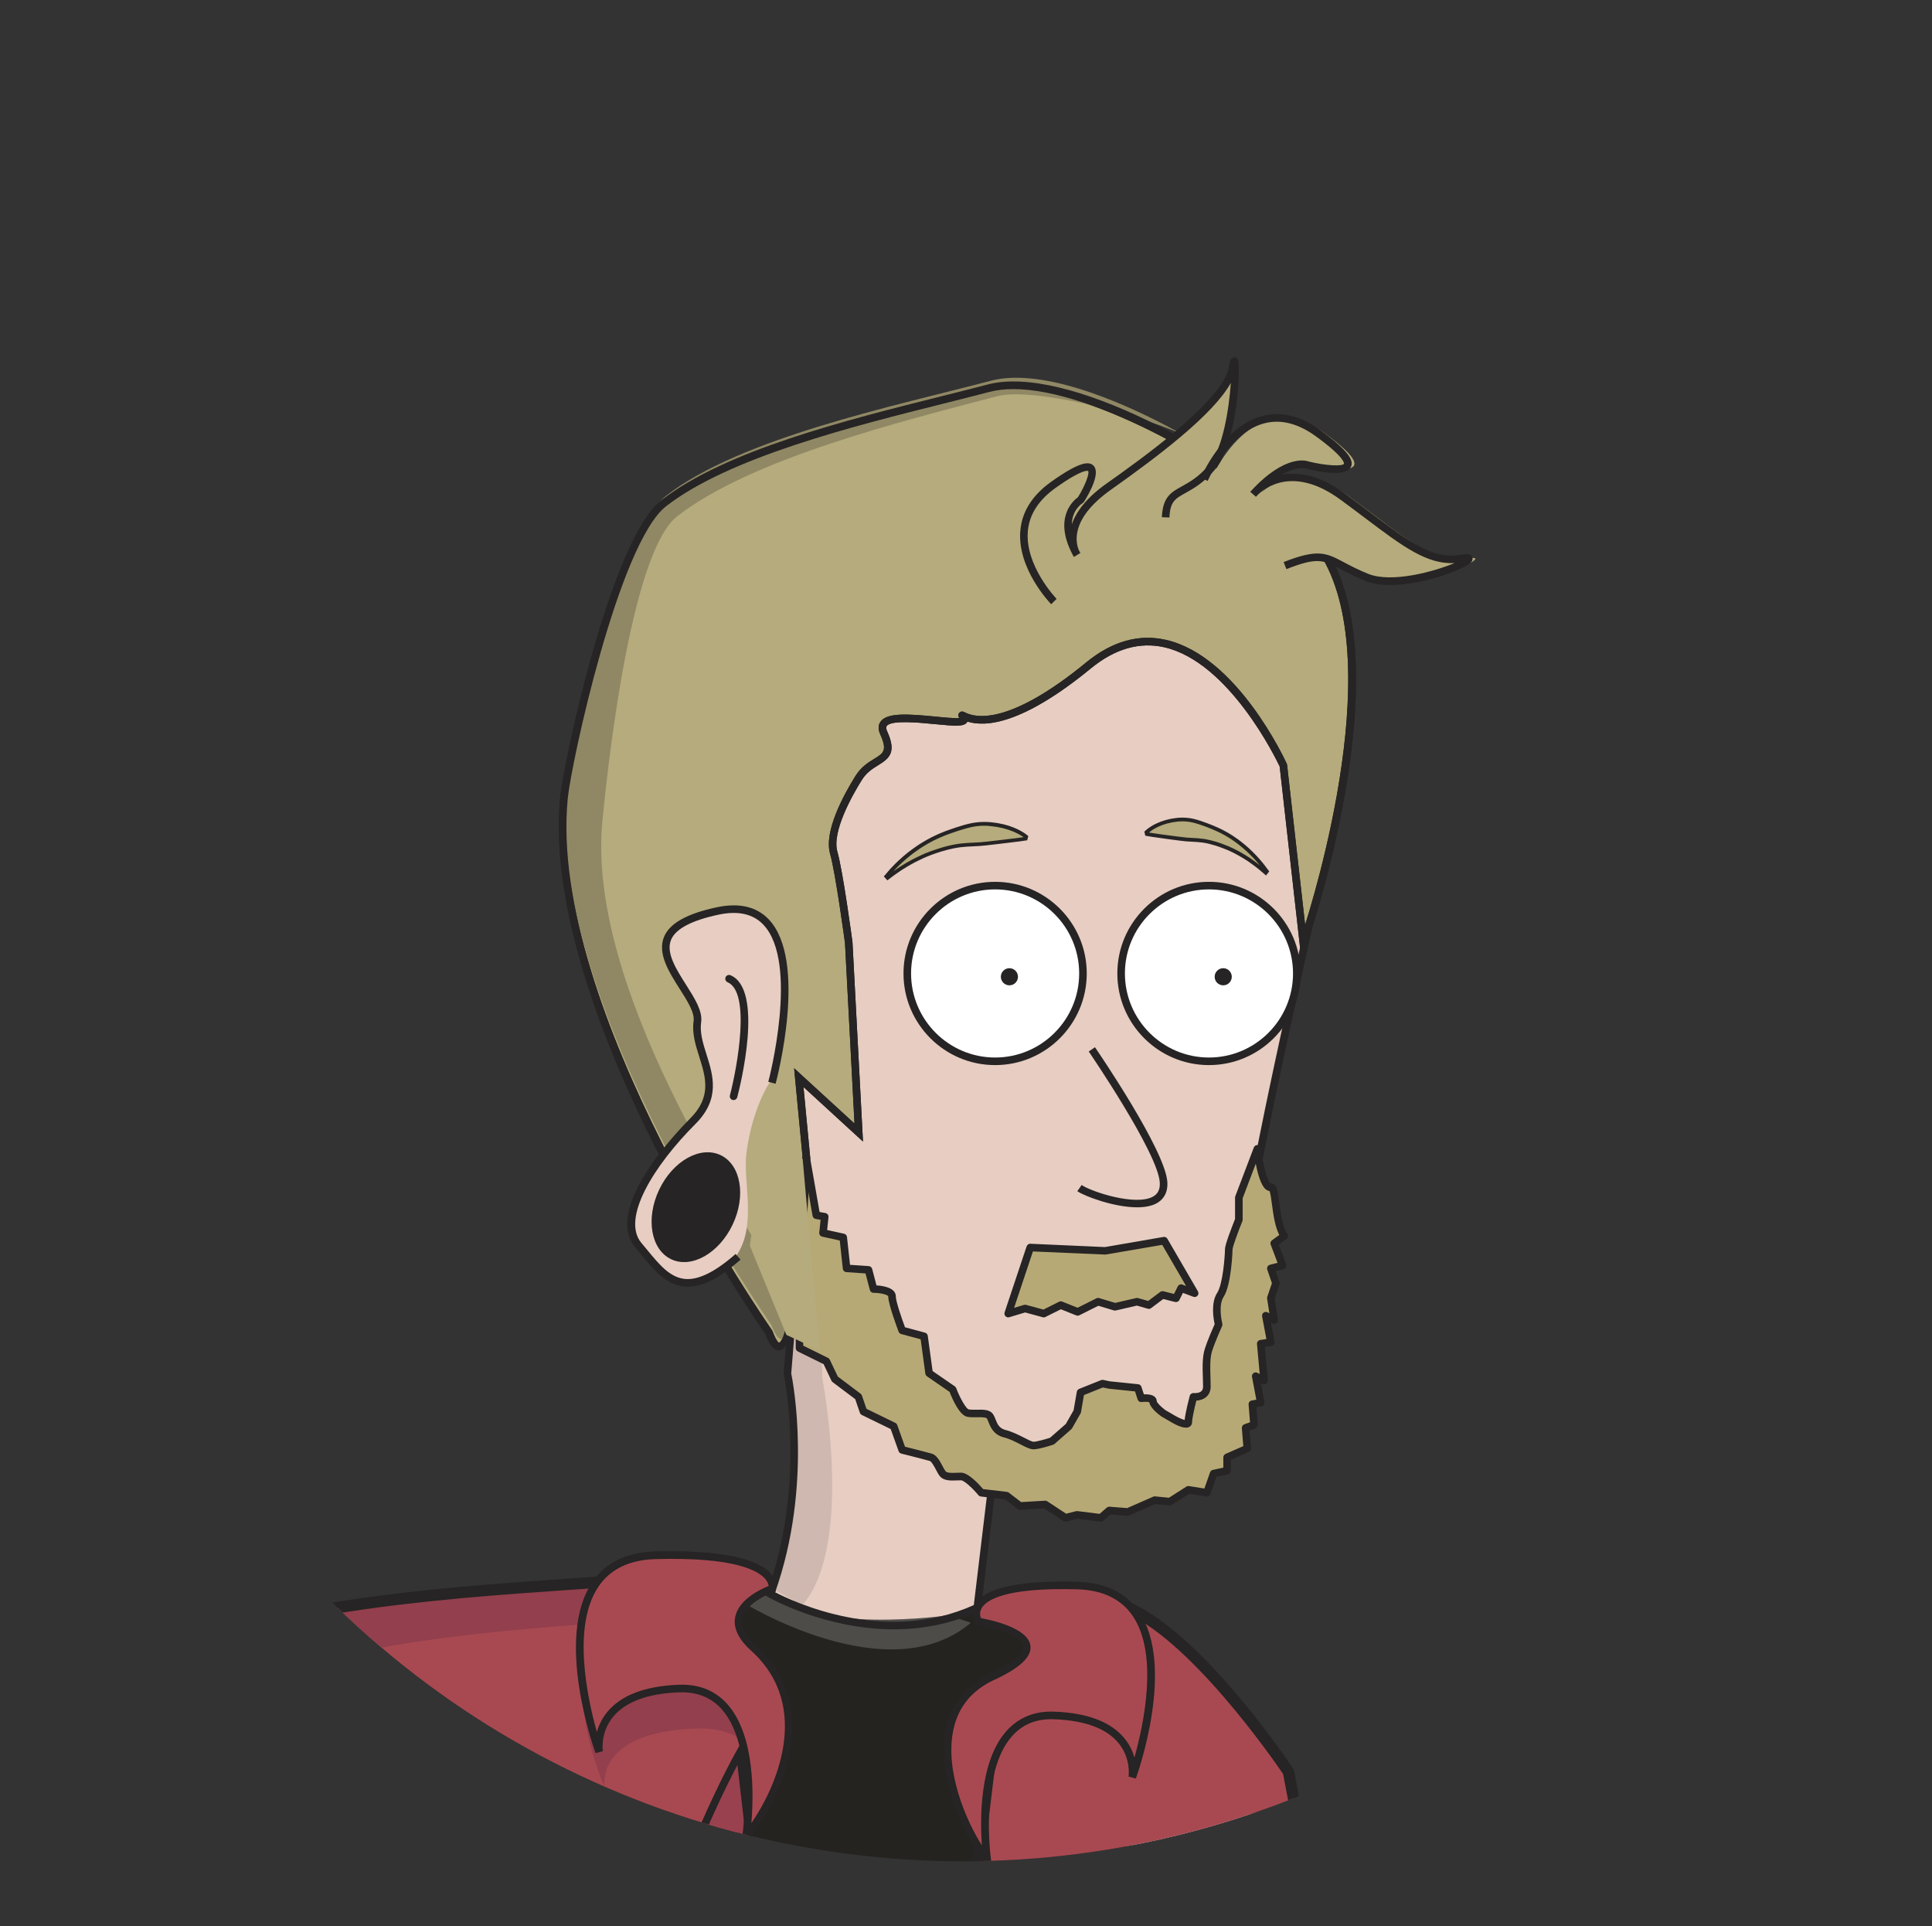 <?xml version="1.0" encoding="utf-8"?>
<!-- Generator: Adobe Illustrator 23.1.1, SVG Export Plug-In . SVG Version: 6.00 Build 0)  -->
<svg version="1.1" id="Layer_1" xmlns="http://www.w3.org/2000/svg" xmlns:xlink="http://www.w3.org/1999/xlink" x="0px" y="0px"
	 viewBox="0 0 566.56 564.81" style="enable-background:new 0 0 566.56 564.81;" xml:space="preserve">
<rect x="0" y="0" width="566.56" height="564.81" fill="#333333" stroke="none"/>
<style type="text/css">
	.st0{clip-path:url(#SVGID_2_);}
	.st1{fill:#84989E;}
	.st2{fill:#74878A;}
	.st3{fill:#262424;}
	.st4{fill:#73B0A0;}
	.st5{fill:#E7CDC2;}
	.st6{fill:#25231F;}
	.st7{fill:#B7A976;}
	.st8{fill:#A84951;}
	.st9{fill:#933F4E;}
	.st10{fill:#727476;}
	.st11{fill:#FFFFFF;}
	.st12{fill:#FAF2F0;}
	.st13{fill:#843640;}
	.st14{fill:#4D4C48;}
	.st15{fill:#CEB8B0;}
	.st16{fill:#B5AB7C;}
	.st17{fill:#908864;}
	.st18{fill:none;stroke:#262424;stroke-miterlimit:10;}
	.st19{fill:#A1A1A1;}
	.st20{fill:#353535;}
	.st21{fill:#933F4D;}
	.st22{fill:#303030;}
	.st23{fill:#9A4150;}
	.st24{fill:none;}
</style>
<g>
	<defs>
		<circle id="SVGID_1_" cx="282.4" cy="282.4" r="263.37"/>
	</defs>
	<clipPath id="SVGID_2_">
		<use xlink:href="#SVGID_1_"  style="overflow:visible;"/>
	</clipPath>
	<g class="st0">
		<g>
			<path class="st5" d="M543.39,536.21c1.47-10.23-14.78-7.01-36.67-5.11c-21.89,1.89-32.82,0.33-34.29,10.56
				c-1.47,10.23,8.99,16.48,30.88,14.59C525.19,554.35,541.92,546.44,543.39,536.21z"/>
			<path class="st3" d="M495.89,557.69c-10.25,0-17.64-2.15-21.6-6.34c-2.48-2.62-3.5-6.03-2.95-9.85
				c1.33-9.26,9.53-9.78,24.43-10.72c3.26-0.21,6.87-0.44,10.85-0.78c3.04-0.26,5.96-0.55,8.75-0.83
				c13.86-1.36,23.86-2.35,27.65,1.61c1.31,1.37,1.8,3.25,1.46,5.59c-1.51,10.56-18.02,18.98-41.08,20.98
				C500.75,557.57,498.24,557.69,495.89,557.69z M532.21,530.18c-4.5,0-10.22,0.56-16.62,1.19c-2.79,0.28-5.73,0.57-8.78,0.83
				c-3.99,0.34-7.63,0.58-10.9,0.78c-14.63,0.93-21.31,1.35-22.38,8.83c-0.45,3.17,0.34,5.87,2.37,8.02
				c4.32,4.57,14.01,6.46,27.31,5.31c21.67-1.87,37.74-9.72,39.08-19.08c0.23-1.65-0.05-2.88-0.88-3.74
				C539.9,530.73,536.66,530.18,532.21,530.18z"/>
		</g>
		<g>
			<path class="st5" d="M493.17,607c0,0,12.3,8.44,21.08,4.6c8.78-3.84,29.22-34.94,34.5-34.94s12.6-3.91,11.72-9.28
				c-0.88-5.37-0.54-7.96-9.32-5.66c0,0,14.93-13.05-1.76-15.35c0,0,7.91-12.28-4.39-12.28c0,0,2.64-15.35-7.03-11.51
				c-9.66,3.84-47.33,15.74-47.33,15.74l-9.52,57.13L493.17,607z"/>
			<path class="st3" d="M509.09,613.72c-7.98,0-16.13-5.51-16.55-5.8l-0.14-0.11l-12.47-11.94l9.73-58.38l0.65-0.2
				c0.38-0.12,37.74-11.94,47.26-15.72c2.6-1.03,4.72-0.92,6.28,0.35c3.02,2.45,2.72,8.44,2.42,11.13c3,0.22,5.03,1.27,6.05,3.13
				c1.64,3-0.06,7.21-1.18,9.38c3.97,0.81,6.34,2.42,7.05,4.81c0.98,3.29-1.52,7.06-3.67,9.54c2.12-0.28,3.52-0.07,4.55,0.61
				c1.64,1.08,1.94,3.06,2.32,5.56l0.18,1.14c0.32,2.01-0.28,3.99-1.77,5.74c-2.38,2.8-7.03,4.83-11.05,4.83
				c-2.07,0-9.12,8.47-14.77,15.27c-7.17,8.62-14.58,17.53-19.28,19.58C512.91,613.4,511.01,613.72,509.09,613.72z M493.87,606.13
				c0.99,0.66,12.14,7.85,19.94,4.46c4.21-1.84,11.78-10.94,18.46-18.97c8.53-10.26,13.51-16.07,16.48-16.07
				c3.37,0,7.4-1.74,9.36-4.05c1.06-1.25,1.49-2.58,1.26-3.94l-0.18-1.17c-0.31-2.04-0.53-3.51-1.35-4.04
				c-0.92-0.61-2.96-0.46-6.41,0.44l-4.55,1.19l3.54-3.1c1.89-1.66,6.61-6.67,5.64-9.9c-0.66-2.22-4.08-3.13-6.82-3.51l-1.72-0.24
				l0.94-1.46c0.99-1.54,3.26-6.08,1.91-8.55c-0.73-1.34-2.54-2.01-5.37-2.01h-1.31l0.22-1.3c0.38-2.22,0.86-8.41-1.46-10.28
				c-0.89-0.73-2.25-0.74-4.07-0.01c-8.89,3.53-41.72,13.97-46.75,15.56l-9.31,55.88L493.87,606.13z"/>
		</g>
		<g>
			<path class="st6" d="M193.8,468.41l32.15-0.99c0,0,28.01,14.43,60.65,3.98l46.32,7.13c0,0,10.74,388.24,3.91,498.07
				C332.01,1053.99,42.87,1001,42.87,1001l9.77-126.47l-4.88-378.43L193.8,468.41z"/>
			<path class="st3" d="M222.42,1020.4c-17.93,0-37.89-0.84-59.86-2.53c-62.77-4.83-119.43-15.13-120-15.24l-1.47-0.27l9.88-127.96
				l-4.91-379.68l1.37-0.26l146.3-27.72l32.58-1.01l0.38,0.2c0.28,0.15,27.82,13.98,59.38,3.87l0.37-0.12l48.08,7.4l0.04,1.39
				c0.11,3.88,10.66,389.57,3.9,498.22c-0.57,9.13-4.94,16.95-13,23.25C308.07,1013.56,273.51,1020.4,222.42,1020.4z M44.64,999.62
				c19.6,3.45,226.44,38.63,278.8-2.31c7.28-5.69,11.22-12.7,11.73-20.84c6.54-105.21-3.18-470.9-3.87-496.53l-44.57-6.86
				c-31.04,9.78-57.48-2.22-61.15-4l-31.6,0.98L49.43,497.47l4.87,377.04L44.64,999.62z"/>
		</g>
		<path class="st5" d="M230.92,402.78c0,0,6.96,31.82-4.97,64.63c0,0,30.82,17.9,60.65,3.98l5.97-49.72l-58.67-55.68L230.92,402.78z
			"/>
		<g>
			<path class="st5" d="M329.54,517.58l10.74,340.47c0,0,16.88,8.43,30.7-1.69s-3.07-337.1-3.07-337.1S344.89,531.06,329.54,517.58z
				"/>
			<path class="st3" d="M355.19,863.04c-8.48,0-15.19-3.28-15.65-3.5l-0.89-0.44l-0.03-0.99L327.76,513.8l2.88,2.53
				c14.31,12.56,36.3,1.57,36.52,1.45l2.29-1.17l0.13,2.56c0.04,0.82,4.25,82.72,6.72,164.79c5.02,166.9-1.77,171.87-4.32,173.74
				C366.42,861.77,360.46,863.04,355.19,863.04z M341.92,856.96c3.55,1.47,17.01,6.18,28.09-1.93c9.46-7.2,2.84-207.14-3.63-333.23
				c-5.94,2.49-22.13,7.88-35.06-0.75L341.92,856.96z"/>
		</g>
		<g>
			<path class="st8" d="M291.9,503.91c0,0,15.63-41.02,37.11-33.2s48.83,48.83,48.83,48.83l13.18,69.34c0,0,19.7,6.78,2.93,37.36
				c-16.77,30.57,5.86,53.47,5.86,53.47s-24.29,42.99-6.53,45.91s-26.43,60.3-26.43,60.3l-30.76,3.66c0,0,10.5,138.19,12.45,165.53
				c1.95,27.34-29.3,41.02-46.88,35.16S254.79,959,262.61,880.88c7.81-78.13,15.63-126.96,9.77-150.4
				c-5.86-23.44,7.81-82.03,7.81-109.38C280.18,593.75,291.9,503.91,291.9,503.91z"/>
			<path class="st3" d="M310.57,993.26c-3.34,0-6.53-0.46-9.42-1.43c-11.65-3.88-48.97-23.37-40.2-111.12
				c1.78-17.75,3.55-33.99,5.17-48.77c5.48-50.12,9.1-83.24,4.64-101.06c-3.65-14.61-0.01-41.59,3.51-67.69
				c2.19-16.22,4.25-31.54,4.25-42.1c0-27.14,11.61-116.51,11.73-117.41l0.1-0.38c0.66-1.74,16.47-42.46,39.23-34.18
				c21.75,7.91,48.52,47.78,49.65,49.47l0.25,0.61l13.02,68.47c1.92,0.91,6.3,3.56,8.54,9.36c2.97,7.68,1.08,17.77-5.61,29.98
				c-16,29.15,5.36,51.28,5.58,51.5l0.88,0.89l-0.62,1.09c-4.71,8.34-16.04,31.89-11.93,40.47c0.8,1.67,2.18,2.64,4.23,2.98
				c3.11,0.51,4.46,2.37,5.04,3.84c4.97,12.6-26.79,54.39-30.42,59.11l-0.42,0.55l-29.87,3.56c1.17,15.47,10.51,138.5,12.33,163.95
				c0.82,11.44-3.95,21.78-13.41,29.13C329.23,989.98,319.42,993.26,310.57,993.26z M293.53,504.32
				c-0.62,4.78-11.68,90.47-11.68,116.78c0,10.78-2.08,26.21-4.28,42.54c-3.32,24.58-7.08,52.45-3.58,66.44
				c4.6,18.4,0.95,51.75-4.57,102.23c-1.62,14.76-3.39,30.99-5.16,48.73c-8.52,85.3,26.88,103.95,37.93,107.64
				c9.62,3.21,22.99,0.24,32.56-7.19c8.56-6.64,12.87-15.97,12.13-26.27c-1.93-27.03-12.34-164.14-12.45-165.53l-0.12-1.59
				l31.65-3.77c13.79-18,32.75-47.17,29.54-55.31c-0.27-0.68-0.8-1.5-2.48-1.78c-3.15-0.52-5.41-2.14-6.69-4.83
				c-5.18-10.81,8.39-36.85,11.46-42.49c-4.04-4.72-20.54-26.69-5.29-54.5c6.09-11.11,7.98-20.48,5.46-27.11
				c-2.27-5.97-7.27-7.8-7.48-7.87l-0.9-0.32l-0.19-0.94l-13.12-69c-2.43-3.59-28.01-40.71-47.83-47.91
				C309.44,465.36,294.66,501.46,293.53,504.32z"/>
		</g>
		<g>
			<g>
				<path class="st10" d="M564.1,615.72l-9.44,6.05c-2.44,1.56-5.68,0.94-7.36-1.43l-60.26-84.81L514,518.25l51.87,90.18
					C567.32,610.95,566.54,614.16,564.1,615.72z"/>
				<path class="st3" d="M551.72,624.3c-2.22,0-4.41-1.04-5.79-2.99l-61.26-86.24l29.9-19.16l52.74,91.69
					c1.89,3.29,0.87,7.47-2.33,9.52l-9.44,6.05C554.37,623.93,553.04,624.3,551.72,624.3z M489.4,535.99l59.25,83.39
					c1.17,1.64,3.41,2.08,5.11,0.99l9.44-6.05c1.7-1.09,2.24-3.31,1.23-5.06l-51-88.67L489.4,535.99z"/>
			</g>
			<path class="st3" d="M513.56,520.72l-24.93,15.98c-2,1.28-4.66,0.7-5.94-1.3l-0.05-0.07c-1.28-2-0.7-4.66,1.3-5.94l24.93-15.98
				c2-1.28,4.66-0.7,5.94,1.3l0.05,0.07C516.14,516.78,515.56,519.44,513.56,520.72z"/>
			<path class="st3" d="M466.39,474.87l-0.53,0.34c-14.44,9.25-18.65,28.46-9.39,42.91l0.34,0.53c5.66,8.83,15.04,13.83,24.77,14.27
				l30.67-19.65c3.67-9.03,3.04-19.64-2.62-28.47l-0.34-0.53C500.04,469.83,480.83,465.62,466.39,474.87z"/>
			<g>
				<path class="st11" d="M507.22,492.03c-0.47,0.3-1.09,0.16-1.4-0.31c-7.32-11.43-22.58-14.77-34.01-7.45
					c-0.47,0.3-1.09,0.16-1.4-0.31s-0.16-1.09,0.31-1.4c12.37-7.92,28.87-4.31,36.8,8.06C507.83,491.1,507.69,491.73,507.22,492.03z
					"/>
			</g>
			<g>
				<path class="st3" d="M507.37,536.95l-0.05,0.03c-1.28,0.82-1.65,2.52-0.83,3.8l4.48,6.99c0.82,1.28,2.52,1.65,3.8,0.83
					l0.05-0.03c1.28-0.82,1.65-2.52,0.83-3.8l-4.48-6.99C510.35,536.5,508.65,536.13,507.37,536.95z"/>
				<path class="st3" d="M507.37,536.95l-0.05,0.03c-1.28,0.82-1.65,2.52-0.83,3.8l4.48,6.99c0.82,1.28,2.52,1.65,3.8,0.83
					l0.05-0.03c1.28-0.82,1.65-2.52,0.83-3.8l-4.48-6.99C510.35,536.5,508.65,536.13,507.37,536.95z"/>
				<path class="st3" d="M512.66,541.76l-2.24-3.5c-0.55-0.86-1.71-1.12-2.57-0.56l-0.05,0.03c-0.86,0.55-1.12,1.71-0.56,2.57
					l2.24,3.5L512.66,541.76z"/>
			</g>
		</g>
		<g>
			<g>
				<path class="st5" d="M564.99,561.43c-2.32-6.11-12.51,2.12-27.04,11.87c-14.53,9.76-22.6,13.28-20.29,19.38
					c2.32,6.11,11.59,5.31,26.11-4.45C558.31,578.48,567.31,567.54,564.99,561.43z"/>
				<path class="st3" d="M524.08,597.69c-1.12,0-2.14-0.15-3.07-0.44c-2.09-0.66-3.6-2.11-4.38-4.17
					c-2.21-5.83,3.35-9.43,13.44-15.94c2.19-1.41,4.62-2.98,7.26-4.76c2.01-1.35,3.93-2.67,5.77-3.92
					c9.88-6.78,16.39-11.26,20.34-10.04c1.2,0.38,2.07,1.26,2.59,2.61v0c2.49,6.59-5.99,17.62-21.63,28.12
					C536.01,594.79,529.08,597.69,524.08,597.69z M562,560.43c-3.27,0-9.98,4.6-17.65,9.85c-1.84,1.26-3.77,2.58-5.78,3.94
					c-2.66,1.78-5.09,3.36-7.3,4.78c-10.07,6.5-14.09,9.29-12.57,13.29c0.55,1.45,1.53,2.38,2.98,2.84
					c4.24,1.36,12.06-1.49,21.48-7.82c14.29-9.6,22.84-20.08,20.8-25.5l0,0c-0.36-0.93-0.84-1.18-1.18-1.28
					C562.54,560.47,562.28,560.43,562,560.43z"/>
			</g>
		</g>
		<g>
			<g>
				<path class="st5" d="M559.49,548.35c-2.55-6.77-14.14,2.59-30.63,13.74c-16.49,11.15-25.64,15.22-23.09,21.99
					c2.55,6.77,13.03,5.71,29.52-5.44C551.78,567.5,562.04,555.12,559.49,548.35z"/>
				<path class="st3" d="M512.76,589.42c-1.22,0-2.33-0.16-3.33-0.48c-2.24-0.71-3.87-2.26-4.7-4.47
					c-2.4-6.37,3.87-10.45,15.27-17.87c2.49-1.62,5.24-3.41,8.24-5.43c2.28-1.54,4.47-3.05,6.55-4.49
					c11.24-7.75,18.65-12.86,22.97-11.51c1.29,0.4,2.21,1.34,2.76,2.79c2.73,7.24-6.93,19.65-24.62,31.6
					C526.28,586.07,518.38,589.42,512.76,589.42z M556.23,547.17c-3.73,0-11.4,5.29-20.18,11.34c-2.09,1.44-4.28,2.95-6.58,4.5
					c-3.01,2.04-5.77,3.83-8.27,5.46c-11.51,7.48-16.11,10.7-14.41,15.22c0.61,1.6,1.68,2.63,3.3,3.14
					c4.77,1.54,13.74-1.79,24.56-9.1c16.29-11.01,26.07-22.93,23.78-28.98c-0.39-1.05-0.96-1.33-1.35-1.46
					C556.84,547.21,556.55,547.17,556.23,547.17z"/>
			</g>
		</g>
		<g>
			<g>
				<path class="st5" d="M547.72,524.66c-2.74-6.2-14.76,2.19-31.88,12.16c-17.13,9.96-26.65,13.57-23.91,19.77
					c2.74,6.2,13.67,5.36,30.8-4.61C539.85,542.01,550.45,530.86,547.72,524.66z"/>
				<path class="st3" d="M499.37,561.61c-1.44,0-2.73-0.18-3.86-0.55c-2.19-0.71-3.74-2.07-4.61-4.04
					c-2.65-5.99,3.91-9.66,15.81-16.32c2.59-1.44,5.44-3.05,8.56-4.86c2.38-1.38,4.66-2.74,6.83-4.02
					c11.73-6.97,19.5-11.56,23.9-10.15c1.24,0.4,2.16,1.25,2.72,2.53l0,0c2.98,6.73-7.01,18-25.45,28.73
					C513.49,558.63,505.21,561.61,499.37,561.61z M544.23,523.64c-3.98,0-11.93,4.72-21,10.1c-2.17,1.29-4.46,2.65-6.84,4.03
					c-3.13,1.82-6,3.42-8.59,4.88c-11.87,6.64-16.62,9.5-14.86,13.49c0.61,1.39,1.68,2.31,3.27,2.82
					c5.03,1.64,14.49-1.26,25.96-7.94c16.59-9.65,26.91-20.55,24.54-25.91l0,0c-0.31-0.7-0.75-1.11-1.37-1.31
					C545.01,523.69,544.64,523.64,544.23,523.64z"/>
			</g>
			
				<ellipse transform="matrix(0.925 -0.379 0.379 0.925 -172.51 230.922)" class="st12" cx="500.32" cy="553.66" rx="5.34" ry="4.25"/>
		</g>
		<g>
			<path class="st5" d="M554.04,534.57c-2.79-7.22-15.61,2.87-33.85,14.9c-18.24,12.03-28.35,16.45-25.56,23.68
				c2.79,7.22,14.35,6.02,32.59-6.02C545.45,555.1,556.83,541.79,554.04,534.57z"/>
			<path class="st3" d="M502.25,578.74c-1.36,0-2.59-0.18-3.69-0.53c-2.36-0.75-4.08-2.37-4.97-4.66
				c-2.61-6.75,4.31-11.15,16.87-19.13c2.75-1.75,5.8-3.68,9.11-5.86c2.53-1.67,4.95-3.3,7.26-4.85
				c12.44-8.37,20.67-13.9,25.33-12.42c1.35,0.42,2.33,1.4,2.91,2.9c2.97,7.7-7.72,21-27.24,33.88
				C517.15,575.11,508.42,578.74,502.25,578.74z M550.5,533.25c-4.16,0-12.69,5.73-22.43,12.29c-2.31,1.55-4.74,3.19-7.27,4.86
				c-3.33,2.19-6.38,4.14-9.14,5.89c-12.77,8.11-17.88,11.6-15.99,16.46c0.65,1.69,1.82,2.79,3.57,3.35
				c5.34,1.7,15.29-1.91,27.37-9.89c18.04-11.91,28.9-24.75,26.4-31.24c-0.44-1.13-1.07-1.44-1.5-1.58
				C551.2,533.3,550.87,533.25,550.5,533.25z"/>
		</g>
		
			<ellipse transform="matrix(0.798 -0.602 0.602 0.798 -241.446 418.09)" class="st12" cx="503.54" cy="569.56" rx="5.86" ry="4.79"/>
		<g>
			<path class="st8" d="M217.68,538.09c0,0,7.81-43.95-18.56-42.97s-23.44,18.56-23.44,18.56s-20.51-56.64,16.6-57.62
				s34.18,9.77,34.18,9.77s-34.18,5.86-8.79,17.58S224.52,530.28,217.68,538.09z"/>
			<path class="st3" d="M215.9,541.82l0.7-3.92c0.05-0.26,4.44-25.8-5.09-36.76c-3-3.45-7.11-5.11-12.33-4.91
				c-9.25,0.34-15.78,2.77-19.41,7.22c-3.82,4.68-2.99,9.99-2.98,10.04l-2.14,0.56c-0.5-1.37-12.05-33.82-0.92-50.13
				c3.91-5.73,10.15-8.75,18.54-8.97c23.24-0.58,31.34,3.39,34.05,6.84c1.74,2.21,1.28,4.11,1.23,4.32l-0.19,0.68l-0.7,0.12
				c-6.4,1.1-16.74,4.24-17.23,7.98c-0.28,2.11,2.82,4.77,8.72,7.5c7.1,3.28,11.47,8.58,13,15.76c3.39,15.9-8.24,35.65-12.63,40.67
				L215.9,541.82z M199.98,493.99c5.47,0,9.9,1.91,13.19,5.69c7.84,9.01,7.07,26.24,6.19,34.29c5.14-7.79,12.19-23.28,9.62-35.37
				c-1.38-6.46-5.33-11.24-11.76-14.21c-7.16-3.3-10.43-6.51-9.99-9.8c0.78-5.95,14.23-8.96,18.16-9.71
				c-0.07-0.45-0.29-1.1-0.91-1.84c-2.03-2.46-8.89-6.53-32.16-5.89c-7.64,0.2-13.28,2.89-16.76,8
				c-7.89,11.56-3.31,32.77-0.51,42.72c0.5-1.83,1.4-3.87,3-5.84c4.05-4.96,11.13-7.67,21.04-8.03
				C199.39,494,199.69,493.99,199.98,493.99z"/>
		</g>
		<g>
			<path class="st8" d="M289.46,545.05c0,0-6-42.99,19.72-42.04c25.72,0.95,22.86,18.1,22.86,18.1s20.01-55.25-16.19-56.2
				s-28.95,10.56-28.95,10.56s28.95,4.68,4.18,16.11C266.31,503.01,282.79,537.43,289.46,545.05z"/>
			<path class="st3" d="M291.07,548.57l-2.45-2.79c-4.62-5.28-14.41-24.02-11.21-39.05c1.57-7.4,6.02-12.84,13.2-16.15
				c8.52-3.94,9.52-6.55,9.36-7.75c-0.42-3.06-8.35-5.46-13.25-6.26l-0.49-0.08l-0.27-0.42c-0.07-0.11-1.67-2.72-0.02-5.6
				c2.77-4.87,12.83-7.11,29.94-6.66c8.2,0.22,14.29,3.16,18.11,8.76c10.86,15.92-0.41,47.59-0.9,48.93l-2.14-0.56
				c0.01-0.05,0.8-5.28-2.92-9.81c-3.54-4.31-9.89-6.67-18.88-7c-5.15-0.22-9.19,1.44-12.26,4.83c-9.71,10.74-6.36,35.69-6.32,35.94
				L291.07,548.57z M287.65,474.47c2.9,0.52,13.81,2.84,14.52,8.05c0.45,3.27-3.03,6.56-10.63,10.07
				c-6.51,3.01-10.54,7.92-11.96,14.6c-2.57,12.05,3.71,26.66,8.37,33.93c-0.57-7.81-0.73-24.78,7.28-33.65
				c3.53-3.91,8.31-5.82,13.99-5.57c9.68,0.36,16.59,3,20.55,7.85c1.54,1.88,2.41,3.85,2.9,5.61c2.73-9.73,7.14-30.32-0.52-41.55
				c-3.4-4.97-8.89-7.6-16.33-7.79c-21.3-0.58-26.64,3.23-27.96,5.54C287.17,472.76,287.42,473.89,287.65,474.47z"/>
		</g>
		<g>
			<path class="st13" d="M216.95,513.92c0,0-31.25,54.69-31.25,107.43c0,52.74-12.7,117.19-22.46,132.82
				c-9.77,15.63,0.98,122.08,0.98,122.08s10.74,99.61-5.86,123.05s28.32-10.74,21.49-50.78C173,908.46,173,770.76,173,770.76
				s25.39-111.33,26.37-149.42c0.98-38.09,20.51-82.03,20.51-82.03L216.95,513.92z"/>
			<path class="st3" d="M155.21,1008.05c-0.68,0-1.07-0.32-1.28-0.57c-0.73-0.88-0.88-2.62,3.52-8.83
				c16.17-22.83,5.77-121.3,5.66-122.29c-0.44-4.37-10.67-107.02-0.81-122.78c9.83-15.72,22.29-81.13,22.29-132.23
				c0-52.42,31.08-107.43,31.4-107.98l1.68-2.93l3.35,29.05l-0.12,0.28c-0.19,0.44-19.45,44.19-20.41,81.61
				c-0.97,37.76-26.14,148.52-26.4,149.64c0.03,1.13,0.11,137.82,6.85,177.31c5.09,29.79-18.25,56.58-24.36,59.39
				C156.03,1007.96,155.58,1008.05,155.21,1008.05z M216.25,517.54c-6.45,12.24-29.44,59.02-29.44,103.81
				c0,52.35-12.44,117.11-22.63,133.4c-9.46,15.13,1.03,120.32,1.14,121.38c0.44,4.08,10.59,100.29-6.06,123.8
				c-2.21,3.12-3.03,4.79-3.33,5.63c1.43-0.79,4.47-3.33,8.16-7.95c4.45-5.56,18.65-25.52,14.66-48.92
				c-6.77-39.67-6.85-176.55-6.85-177.93c0.28-1.36,25.41-111.91,26.37-149.45c0.93-36.29,18.82-78.34,20.48-82.18L216.25,517.54z"
				/>
		</g>
		<path class="st14" d="M218.05,469.97c0,0,42.48,26.37,66.65,5.86l-6.59-2.2c0,0-39.55,5.86-54.93-7.32L218.05,469.97z"/>
		<path class="st15" d="M241.12,404.05c0,0,9.52,49.07-5.86,66.65l-8.79-4.88c0,0,10.5-21.08,4.15-74.38
			C230.62,391.43,241.12,379.15,241.12,404.05z"/>
		<g>
			<path class="st3" d="M262.14,477.75c-20.27,0-36.52-9.25-36.75-9.38l-0.8-0.47l0.32-0.87c11.69-32.14,5-63.7,4.93-64.02
				l-0.04-0.16l0.02-0.16l3.17-39.1l60.75,57.66l-0.07,0.55l-6.04,50.33l-0.56,0.26C278.63,476.33,270.08,477.75,262.14,477.75z
				 M227.31,466.89c4.99,2.61,32.12,15.58,58.26,3.75l5.83-48.55l-56.58-53.7l-2.79,34.32
				C232.55,405.25,238.34,435.69,227.31,466.89z"/>
		</g>
		<path class="st5" d="M341.89,188.22c0,0,22.37-5.47,30.82,18.4c8.45,23.86,11.93,59.16,10.94,65.13s-13.92,59.66-20.88,103.41
			c-6.96,43.75-4.46,43.54-4.46,43.54s-6.4,16.38-30.76,15.38c-24.36-0.99-31.5,6.59-52.74-14.65
			c-20.8-20.8-36.83-13.45-37.32-56.71c0,0-33.48-131.7-6.14-145.37c27.34-13.67,83.06-53.21,83.06-53.21L341.89,188.22z"/>
		<g>
			<path class="st3" d="M333.45,354.01c-6.82,0-15.46-3.29-17.52-4.72l1.26-1.82c2.82,1.96,15.84,6.25,20.94,3.4
				c1.44-0.8,2.09-2.14,1.98-4.1c-0.46-8.63-20.64-38.16-20.84-38.45l1.83-1.25c0.85,1.24,20.73,30.34,21.23,39.59
				c0.19,3.55-1.59,5.31-3.12,6.16C337.67,353.67,335.65,354.01,333.45,354.01z"/>
		</g>
		<g>
			<polygon class="st7" points="302.12,365.81 295.66,385.18 300.63,383.68 306.1,385.18 311.07,382.69 316.04,384.68 322.01,381.7 
				326.98,383.19 333.44,381.7 336.92,382.69 340.9,379.71 344.88,380.7 346.37,377.72 350.35,379.21 341.4,363.8 324,366.78 			"/>
			<path class="st3" d="M295.66,386.28c-0.29,0-0.58-0.12-0.8-0.34c-0.29-0.3-0.39-0.73-0.26-1.12l6.46-19.36
				c0.16-0.47,0.71-0.84,1.1-0.76l21.87,0.97l17.17-2.97c0.44-0.08,0.91,0.13,1.14,0.54l8.95,15.41c0.24,0.4,0.19,0.91-0.11,1.27
				c-0.3,0.36-0.8,0.49-1.24,0.32l-3.05-1.14l-1.04,2.09c-0.23,0.47-0.76,0.69-1.26,0.58l-3.47-0.87l-3.55,2.67
				c-0.28,0.21-0.64,0.28-0.97,0.18l-3.21-0.92l-6.18,1.43c-0.19,0.05-0.39,0.04-0.57-0.02l-4.55-1.36l-5.57,2.79
				c-0.29,0.14-0.62,0.16-0.91,0.04l-4.51-1.8l-4.53,2.26c-0.24,0.12-0.52,0.15-0.78,0.08l-5.16-1.41l-4.67,1.4
				C295.87,386.27,295.77,386.28,295.66,386.28z M300.63,382.58c0.1,0,0.19,0.01,0.29,0.04l5.06,1.38l4.6-2.3
				c0.28-0.15,0.61-0.16,0.91-0.04l4.51,1.8l5.52-2.76c0.26-0.13,0.55-0.15,0.82-0.07l4.69,1.41l6.17-1.43
				c0.19-0.04,0.38-0.03,0.55,0.02l2.95,0.84l3.53-2.65c0.27-0.2,0.62-0.26,0.94-0.19l3.11,0.78l1.09-2.19
				c0.25-0.51,0.85-0.74,1.38-0.54l1.07,0.4l-7-12.06l-16.65,2.85l-21.27-0.92l-5.52,16.54l2.93-0.87
				C300.41,382.59,300.52,382.58,300.63,382.58z"/>
		</g>
		<g>
			<path class="st3" d="M306.66,437.23c-11.91,0-21.41-2.57-31.33-19.43c-5.61-9.54-12.35-13.28-18.86-16.9
				c-10.61-5.89-19.76-10.98-20.08-38.16l2.22-0.03c0.3,25.89,8.93,30.69,18.94,36.24c6.46,3.59,13.78,7.65,19.7,17.72
				c11.31,19.23,21.59,18.78,37.12,18.11c4.35-0.19,9.29-0.4,14.66-0.18c0.49,0.02,0.97,0.03,1.43,0.03
				c19.7,0,25.47-17.1,26.56-21.18c-0.55-1.88-0.02-9.01,4.67-38.47c5.18-32.54,13.57-70.18,18.07-90.41
				c1.49-6.68,2.56-11.51,2.81-13.01c0.9-5.39-2.43-40.71-10.88-64.58c-8.01-22.6-28.64-17.9-29.52-17.69l-0.52-2.15
				c0.24-0.06,23.45-5.43,32.14,19.1c8.3,23.45,12.09,59.04,10.99,65.68c-0.26,1.56-1.29,6.16-2.84,13.13
				c-4.5,20.2-12.87,57.79-18.04,90.27c-5.11,32.11-5.01,36.69-4.86,37.33l-0.53,0.13l0.9,0.28c-0.05,0.25-5.57,24.74-30.46,23.75
				c-5.31-0.22-10.17-0.01-14.48,0.18C311.73,437.11,309.14,437.23,306.66,437.23z M358.07,412.01c-0.43,0-0.72,0.26-0.79,0.4
				l0.74,0.23l0.19-0.62C358.16,412.02,358.11,412.01,358.07,412.01z"/>
		</g>
		<g>
			<path class="st16" d="M236.48,339.43c0,0-2.83,73.31-10.99,51.27c0,0-66.26-94.04-60.1-156.74c1.08-11.02,15.09-75.41,29.3-86.43
				c21.93-17,67.39-26.37,95.22-33.69c23.05-6.07,70.09,20.83,92.29,41.02c32.23,29.3,0,121.59,0,121.59l-5.86-52
				c0,0-25.3-55.41-57.13-29.3s-39.07,11.3-36.62,15.38c2.45,4.08-27.52-4.58-23.44,4.39c4.08,8.98-3.24,6.66-7.32,13.18
				c-4.08,6.53-8.96,16.26-7.32,21.97c1.63,5.71,4.39,26.37,4.39,26.37l2.93,55.67l-17.58-16.11L236.48,339.43z"/>
			<path class="st3" d="M228.4,395.94c-1.86,0-3.05-2.47-3.9-4.72c-1.3-1.86-17.28-24.95-32.36-54.88
				c-14.48-28.73-31.06-69.84-27.86-102.5c1.07-10.89,15.06-75.83,29.72-87.2c18.84-14.61,53.93-23.4,82.13-30.46
				c4.79-1.2,9.34-2.34,13.49-3.43c23.03-6.08,69.87,19.95,93.32,41.27c13.66,12.42,17.84,36.9,12.44,72.77
				c-4,26.53-12.05,49.77-12.13,50.01l-1.61,4.59l-6.38-56.66c-1.12-2.36-14.81-30.53-33.74-34.92c-7.29-1.68-14.56,0.39-21.61,6.17
				c-20.02,16.42-30.87,17.29-36.22,15.6c-0.03,0.07-0.06,0.13-0.09,0.17c-0.86,1.36-3.39,1.17-9.52,0.57
				c-4.77-0.46-12.76-1.25-14.06,0.57c-0.23,0.32-0.18,0.84,0.14,1.54c2.76,6.07,0.76,7.88-2.61,9.94c-1.59,0.98-3.4,2.08-4.79,4.29
				c-2.73,4.36-8.89,15.15-7.2,21.08c1.64,5.72,4.32,25.68,4.43,26.53l3.08,58.46l-17.45-16l1.97,20.64l0,0.08
				c-0.64,16.65-2.79,55.48-8.84,56.44C228.63,395.93,228.52,395.94,228.4,395.94z M297.18,114.09c-2.53,0-4.88,0.26-6.99,0.82
				c-4.16,1.09-8.71,2.23-13.51,3.44c-26.52,6.64-62.84,15.74-81.31,30.06c-13.9,10.78-27.86,75.31-28.87,85.66
				c-6.05,61.58,59.24,155.06,59.9,156l0.13,0.25c1.17,3.15,1.91,3.41,1.92,3.41c2.99-1.13,5.94-29.03,6.92-54.27l-2.5-26.24
				l17.71,16.23l-2.79-52.96c-0.02-0.12-2.76-20.55-4.36-26.12c-1.87-6.54,3.87-17.14,7.45-22.87c1.66-2.65,3.79-3.96,5.51-5.01
				c2.68-1.64,3.9-2.38,1.75-7.13c-0.84-1.84-0.42-3.05,0.07-3.75c1.89-2.66,7.86-2.3,16.08-1.49c2.43,0.24,5.61,0.56,7.01,0.41
				c-0.23-0.39-0.49-0.99,0.04-1.55c0.61-0.63,1.35-0.24,1.59-0.11c3.23,1.73,13.16,3.77,35.57-14.61
				c7.61-6.24,15.52-8.47,23.52-6.61c20.73,4.8,34.74,35.02,35.33,36.31l0.09,0.34l5.29,46.9c6.01-19.34,25.84-90.89-1.27-115.54
				C361.09,137.16,320.94,114.09,297.18,114.09z"/>
		</g>
		<path class="st17" d="M176.66,240.71c1.08-11.02,7.77-78.34,21.97-89.36c21.93-17,65.92-27.83,93.75-35.16
			c10.08-2.65,39.12,4.5,54.29,11.14c-20.34-11.29-42.39-19.29-56.04-15.7c-27.83,7.32-73.29,16.69-95.22,33.69
			c-14.21,11.02-28.22,75.41-29.3,86.43c-6.16,62.71,60.1,156.74,60.1,156.74c2.99,8.07,5.26,3.33,6.94-5.9
			C215.22,354.12,171.95,288.71,176.66,240.71z"/>
		<g>
			<path class="st7" d="M368.73,336.87c0,0,1.34,11.68,3.95,11.25c1.63-0.27,1.09,10.41,3.95,14.28l-2.96,2.16l2.47,6.49l-3.46,0.87
				l1.48,4.33l-1.48,4.33l0.99,6.49l-2.47-1.3l1.48,7.79l-2.96,0.43l0.99,10.82l-2.47-1.3l1.48,7.79l-2.47,0.43l0.49,6.06
				l-2.47,0.87l0.49,6.06l-5.92,2.6v3.89l-3.95,0.87l-1.97,5.63l-5.43-0.87l-5.43,3.46l-4.44-0.43l-7.9,3.46l-5.43-0.43l-2.47,2.16
				l-6.91-0.87l-3.46,0.87l-5.92-3.89l-7.4,0.43l-3.95-3.03l-7.4-0.87c0,0-3.95-4.76-5.92-4.76s-4.44,0.43-5.43-0.87
				c-0.99-1.3-1.97-4.33-3.46-4.76c-1.48-0.43-8.39-2.16-8.39-2.16l-2.47-6.92l-8.89-4.33l-1.48-4.33l-6.91-5.19l-2.47-5.19
				l-7.9-3.89v-9.95l-6.42-5.63l0.49-13.42l3.46-8.66l4.44-18.18l2.96,16.88l2.47,0.43l-0.49,4.76l5.92,1.3l0.99,9.09l6.42,0.43
				l1.48,5.63c0,0,5.43,0,5.43,2.16s2.96,9.95,2.96,9.95l6.42,1.73l1.48,10.82l6.91,4.76c0,0,2.47,6.49,4.44,6.92
				c1.97,0.43,5.43-0.43,6.42,0.87c0.99,1.3,0.99,4.33,4.44,5.19s6.91,3.46,8.39,3.46s5.43-1.3,5.43-1.3l4.94-4.33l2.47-4.33
				l0.99-5.63l6.42-2.57l1.97,0.41l8.39,0.87l0.99,3.03c0,0,3.46-0.43,3.46,0.87c0,1.3,2.96,3.46,2.96,3.46l2.96,1.73
				c0,0,4.44,2.6,4.44,0.87c0-1.73,1.48-7.36,1.48-7.36s3.95,0.43,3.95-3.03c0-3.46-0.49-7.79,0.49-10.82
				c0.99-3.03,2.96-7.36,2.96-7.36s-1.48-5.63,0.49-8.66c1.97-3.03,2.47-12.12,2.47-13.42c0-1.3,2.96-8.66,2.96-8.66v-6.49
				L368.73,336.87z"/>
			<path class="st3" d="M312.45,446.17c-0.22,0-0.42-0.06-0.61-0.18l-5.62-3.69l-7.03,0.41c-0.25,0.03-0.53-0.06-0.74-0.23
				l-3.71-2.84l-7.1-0.83c-0.28-0.03-0.54-0.18-0.72-0.39c-1.93-2.32-4.3-4.36-5.07-4.36c-0.38,0-0.77,0.02-1.17,0.03
				c-1.88,0.08-4.01,0.16-5.15-1.34c-0.36-0.47-0.71-1.14-1.09-1.85c-0.47-0.88-1.25-2.36-1.79-2.52c-1.47-0.43-8.35-2.15-8.35-2.15
				c-0.36-0.09-0.65-0.36-0.78-0.7l-2.32-6.5l-8.48-4.13c-0.26-0.13-0.47-0.36-0.56-0.64l-1.37-4.01l-6.64-4.99
				c-0.14-0.11-0.26-0.25-0.33-0.41l-2.3-4.85l-7.55-3.72c-0.38-0.19-0.62-0.57-0.62-0.99v-9.45l-6.04-5.3
				c-0.25-0.22-0.39-0.54-0.38-0.87l0.49-13.42c0.01-0.13,0.03-0.25,0.08-0.37l3.45-8.65l4.4-18.03c0.13-0.51,0.57-0.88,1.11-0.84
				c0.52,0.02,0.96,0.4,1.05,0.92l2.83,16.11l1.7,0.3c0.57,0.1,0.97,0.63,0.91,1.21l-0.39,3.77l4.96,1.09
				c0.47,0.1,0.81,0.49,0.86,0.96l0.89,8.16l5.49,0.37c0.48,0.03,0.88,0.36,1,0.83l1.27,4.83c1.89,0.11,5.67,0.65,5.67,3.25
				c0,1.34,1.58,6.04,2.69,9.03l5.87,1.58c0.43,0.11,0.75,0.48,0.81,0.92l1.41,10.33l6.51,4.48c0.19,0.13,0.33,0.31,0.41,0.52
				c1.17,3.07,2.91,6.04,3.65,6.24c0.62,0.13,1.52,0.12,2.38,0.1c1.82-0.03,3.73-0.08,4.68,1.18c0.37,0.48,0.6,1.06,0.84,1.67
				c0.54,1.35,1.05,2.63,2.99,3.12c1.93,0.48,3.83,1.46,5.37,2.24c1.03,0.53,2.31,1.19,2.75,1.19c0.91,0,3.37-0.69,4.87-1.17
				l4.62-4.05l2.28-4l0.95-5.44c0.06-0.38,0.32-0.69,0.68-0.84l6.42-2.57c0.2-0.08,0.43-0.1,0.64-0.06l1.98,0.41l8.28,0.85
				c0.44,0.04,0.81,0.34,0.94,0.76l0.72,2.2c1.04-0.04,2.42,0.05,3.17,0.72c0.39,0.34,0.61,0.81,0.61,1.32
				c0.07,0.42,1.26,1.66,2.5,2.57l2.87,1.67c0.99,0.58,2.15,1.09,2.81,1.25c0.2-2.16,1.35-6.53,1.49-7.07
				c0.14-0.53,0.66-0.89,1.19-0.82c0.38,0.03,1.59,0.02,2.22-0.56c0.34-0.3,0.5-0.75,0.5-1.37c0-0.83-0.03-1.72-0.06-2.63
				c-0.1-2.98-0.2-6.06,0.61-8.54c0.84-2.59,2.36-6.02,2.85-7.12c-0.32-1.41-1.19-6.21,0.73-9.15c1.69-2.59,2.29-10.92,2.29-12.81
				c0-1.33,2.01-6.49,2.96-8.87v-6.28c0-0.13,0.03-0.27,0.07-0.39l5.43-14.28c0.18-0.47,0.63-0.8,1.17-0.71
				c0.51,0.06,0.91,0.47,0.96,0.97c0.58,5.04,1.88,9.85,2.79,10.3c0.26-0.08,0.66,0.02,1,0.26c0.89,0.66,1.12,2.16,1.57,5.48
				c0.4,2.99,0.95,7.09,2.33,8.96c0.17,0.24,0.25,0.53,0.2,0.83c-0.04,0.29-0.2,0.55-0.44,0.73l-2.28,1.67l2.17,5.7
				c0.11,0.3,0.1,0.63-0.05,0.91s-0.41,0.49-0.71,0.56l-2.29,0.57l1.09,3.19c0.08,0.23,0.08,0.49,0,0.72l-1.39,4.07l0.94,6.22
				c0.06,0.41-0.11,0.83-0.45,1.07c-0.35,0.24-0.8,0.28-1.16,0.08l-0.43-0.23l1.05,5.53c0.06,0.3-0.01,0.6-0.19,0.85
				c-0.17,0.25-0.44,0.41-0.74,0.45l-1.92,0.28l0.89,9.77c0.03,0.4-0.15,0.8-0.49,1.02c-0.34,0.22-0.78,0.25-1.13,0.06l-0.43-0.23
				l1.05,5.53c0.06,0.29,0,0.59-0.17,0.84c-0.17,0.24-0.43,0.41-0.72,0.46l-1.47,0.26l0.41,5.05c0.04,0.5-0.26,0.97-0.74,1.14
				l-1.66,0.58l0.42,5.2c0.04,0.47-0.23,0.92-0.66,1.11l-5.26,2.31v3.17c0,0.52-0.36,0.97-0.87,1.08l-3.35,0.73l-1.77,5.04
				c-0.18,0.5-0.68,0.81-1.22,0.73l-5.01-0.8l-5.08,3.24c-0.21,0.13-0.46,0.19-0.71,0.17l-4.15-0.4l-7.64,3.35
				c-0.17,0.07-0.37,0.1-0.53,0.09l-4.96-0.39l-2.11,1.85c-0.24,0.21-0.55,0.31-0.87,0.27l-6.71-0.84l-3.25,0.81
				C312.64,446.16,312.55,446.17,312.45,446.17z M315.91,443.09c0.05,0,0.09,0,0.14,0.01l6.42,0.8l2.09-1.83
				c0.23-0.2,0.57-0.29,0.82-0.27l5.15,0.41l7.65-3.35c0.17-0.08,0.36-0.11,0.55-0.09l4.06,0.4l5.11-3.26
				c0.23-0.15,0.5-0.21,0.77-0.16l4.51,0.72l1.67-4.75c0.13-0.36,0.44-0.63,0.81-0.71l3.08-0.67v-3c0-0.44,0.26-0.84,0.66-1.02
				l5.2-2.28l-0.43-5.27c-0.04-0.5,0.26-0.97,0.74-1.14l1.66-0.58l-0.42-5.21c-0.05-0.57,0.35-1.09,0.91-1.18l1.36-0.24l-1.27-6.68
				c-0.08-0.42,0.09-0.84,0.43-1.1c0.34-0.26,0.81-0.29,1.17-0.09l0.66,0.35l-0.8-8.79c-0.05-0.59,0.36-1.11,0.94-1.2l1.82-0.26
				l-1.26-6.65c-0.08-0.42,0.09-0.84,0.43-1.1c0.34-0.25,0.8-0.29,1.17-0.09l0.53,0.28l-0.66-4.32c-0.03-0.18-0.01-0.36,0.05-0.53
				l1.36-3.97l-1.36-3.97c-0.1-0.29-0.07-0.62,0.07-0.89c0.15-0.27,0.4-0.47,0.71-0.55l2.24-0.56l-2.02-5.33
				c-0.18-0.47-0.02-0.99,0.38-1.29l2.14-1.56c-1.27-2.42-1.75-6.04-2.16-9.03c-0.18-1.35-0.42-3.15-0.68-3.85
				c-0.32-0.04-0.68-0.16-1.06-0.44c-1.46-1.1-2.42-4.58-2.99-7.58l-3.85,10.15v6.29c0,0.14-0.03,0.28-0.08,0.41
				c-1.36,3.39-2.85,7.5-2.88,8.24c0,0.1-0.28,10.38-2.65,14.02c-1.4,2.15-0.73,6.33-0.35,7.77c0.06,0.25,0.04,0.51-0.06,0.74
				c-0.02,0.04-1.96,4.31-2.92,7.24c-0.68,2.1-0.59,4.99-0.5,7.78c0.03,0.93,0.06,1.84,0.06,2.7c0,1.58-0.68,2.52-1.24,3.02
				c-0.92,0.83-2.12,1.07-2.96,1.12c-0.56,2.21-1.23,5.22-1.23,6.24c0,0.63-0.29,1.17-0.81,1.46c-1.25,0.71-3.57-0.35-5.31-1.37
				l-2.96-1.73c-1.06-0.77-3.24-2.52-3.49-4.13c-0.41-0.13-1.39-0.16-2.23-0.06c-0.56,0.07-1.03-0.26-1.19-0.76l-0.77-2.35
				l-7.67-0.79l-1.76-0.36l-5.54,2.22L317,414.1c-0.02,0.13-0.06,0.24-0.13,0.36l-2.47,4.33c-0.06,0.11-0.14,0.2-0.23,0.28
				l-4.93,4.33c-0.11,0.1-0.24,0.17-0.39,0.22c-0.42,0.14-4.17,1.36-5.78,1.36c-0.97,0-2.15-0.6-3.77-1.43
				c-1.5-0.77-3.21-1.65-4.89-2.07c-3.04-0.76-3.92-2.98-4.51-4.45c-0.19-0.47-0.36-0.91-0.55-1.15c-0.28-0.36-1.96-0.33-2.87-0.31
				c-1,0.02-2.03,0.04-2.9-0.15c-2.2-0.48-4.23-5.02-5.12-7.29l-6.63-4.57c-0.26-0.18-0.43-0.45-0.47-0.76l-1.38-10.09l-5.71-1.54
				c-0.34-0.09-0.62-0.34-0.75-0.68c-0.31-0.82-3.04-8.05-3.04-10.35c0-0.4-1.98-1.05-4.32-1.05c-0.5,0-0.94-0.34-1.07-0.83
				l-1.28-4.86l-5.62-0.38c-0.54-0.04-0.97-0.45-1.03-0.99l-0.9-8.29l-5.15-1.13c-0.55-0.12-0.92-0.64-0.86-1.2l0.39-3.73
				l-1.45-0.26c-0.46-0.08-0.82-0.44-0.9-0.9l-2.05-11.67l-3.19,13.04l-3.43,8.62l-0.47,12.7l6.02,5.28
				c0.24,0.21,0.38,0.52,0.38,0.83v9.26l7.28,3.59c0.23,0.11,0.4,0.29,0.51,0.52l2.35,4.95l6.69,5.03c0.18,0.13,0.31,0.32,0.38,0.53
				l1.33,3.89l8.47,4.13c0.26,0.13,0.46,0.35,0.56,0.62l2.27,6.37c1.7,0.43,6.64,1.67,7.86,2.03c1.44,0.42,2.33,2.12,3.13,3.61
				c0.31,0.59,0.6,1.15,0.9,1.54c0.44,0.58,2.01,0.52,3.29,0.46c0.43-0.02,0.85-0.03,1.26-0.03c2.13,0,5.22,3.34,6.48,4.82
				l6.97,0.81c0.2,0.02,0.39,0.1,0.55,0.22l3.62,2.78l6.99-0.41c0.23-0.03,0.48,0.05,0.68,0.18l5.52,3.63l2.98-0.75
				C315.73,443.1,315.82,443.09,315.91,443.09z"/>
		</g>
		<g>
			<path class="st16" d="M300.94,245.36c0,0-0.59-0.52-1.73-1.16c-0.57-0.32-1.28-0.68-2.11-1.01c-0.83-0.34-1.79-0.65-2.86-0.92
				c-1.06-0.26-2.23-0.48-3.48-0.59c-1.25-0.13-2.58-0.16-3.94-0.02c-1.36,0.12-2.75,0.45-4.13,0.85c-1.38,0.41-2.77,0.86-4.14,1.35
				c-0.68,0.25-1.37,0.49-2.03,0.77c-0.67,0.27-1.33,0.55-1.97,0.86c-0.65,0.29-1.28,0.61-1.89,0.95c-0.62,0.32-1.21,0.68-1.79,1.03
				c-0.59,0.34-1.14,0.71-1.68,1.07c-0.27,0.18-0.54,0.36-0.8,0.54c-0.26,0.19-0.51,0.38-0.76,0.57c-1.01,0.73-1.89,1.5-2.72,2.18
				c-0.79,0.74-1.53,1.39-2.14,2.02c-0.61,0.63-1.15,1.16-1.55,1.65c-0.82,0.95-1.29,1.49-1.29,1.49l0.37,0.41
				c0,0,0.56-0.42,1.54-1.15c0.48-0.37,1.11-0.76,1.8-1.25c0.68-0.49,1.52-0.95,2.38-1.5c0.9-0.5,1.85-1.06,2.9-1.56
				c0.52-0.27,1.05-0.52,1.61-0.76c0.55-0.25,1.12-0.51,1.7-0.72c0.58-0.23,1.17-0.47,1.79-0.66c0.61-0.21,1.22-0.43,1.84-0.61
				c0.62-0.2,1.25-0.38,1.89-0.53c0.63-0.18,1.28-0.31,1.92-0.44c0.64-0.14,1.29-0.23,1.94-0.32c0.65-0.07,1.3-0.13,1.94-0.17
				c1.27-0.07,2.53-0.13,3.75-0.2c1.21-0.1,2.37-0.22,3.49-0.36c1.12-0.13,2.19-0.26,3.17-0.37c1.98-0.22,3.69-0.43,4.91-0.6
				c0.61-0.08,1.1-0.15,1.43-0.2c0.34-0.05,0.52-0.08,0.52-0.08L300.94,245.36z"/>
			<path class="st3" d="M260.21,258.14l-1.03-1.15l1.6-1.86c0.27-0.33,0.62-0.69,1-1.08l0.56-0.58c0.43-0.46,0.94-0.92,1.48-1.42
				l1.25-1.11c0.69-0.57,1.4-1.17,2.2-1.75l1.57-1.11c0.55-0.37,1.12-0.75,1.72-1.1c0.61-0.37,1.2-0.72,1.81-1.04
				c0.62-0.35,1.28-0.68,1.93-0.97c0.64-0.31,1.31-0.6,1.99-0.87c0.55-0.24,1.13-0.45,1.72-0.66l0.33-0.12
				c1.42-0.51,2.82-0.96,4.17-1.36c1.68-0.48,3.03-0.75,4.24-0.86c1.33-0.13,2.69-0.12,4.05,0.02c1.1,0.1,2.23,0.29,3.55,0.6
				c1.08,0.27,2.06,0.59,2.94,0.95c0.92,0.36,1.68,0.76,2.17,1.04c1.18,0.66,1.81,1.21,1.83,1.23l0.26,0.23l-0.33,1.22l-0.88,0.13
				c-0.33,0.05-0.82,0.12-1.44,0.21c-1.22,0.17-2.93,0.38-4.92,0.6l-3.17,0.37c-1.12,0.14-2.3,0.26-3.51,0.36l-3.76,0.2
				c-0.63,0.04-1.27,0.1-1.91,0.17c-0.62,0.09-1.25,0.18-1.88,0.31l-0.2,0.04c-0.56,0.12-1.13,0.24-1.69,0.39
				c-0.65,0.16-1.26,0.33-1.86,0.52c-0.49,0.14-0.94,0.3-1.39,0.45l-0.45,0.16c-0.6,0.19-1.17,0.42-1.74,0.65
				c-0.6,0.22-1.15,0.47-1.68,0.71c-0.56,0.25-1.09,0.5-1.59,0.76c-0.82,0.39-1.56,0.8-2.27,1.21l-0.62,0.35
				c-0.31,0.2-0.65,0.4-0.97,0.6c-0.49,0.29-0.94,0.57-1.35,0.86c-0.27,0.19-0.53,0.37-0.78,0.53c-0.37,0.25-0.71,0.48-1,0.7
				L260.21,258.14z M288.66,242.12c-0.61,0-1.2,0.03-1.79,0.09c-1.14,0.1-2.43,0.37-4.04,0.83c-1.33,0.39-2.71,0.84-4.1,1.34
				l-0.33,0.12c-0.56,0.2-1.12,0.4-1.66,0.64c-0.68,0.27-1.32,0.55-1.95,0.85c-0.64,0.28-1.26,0.6-1.87,0.94
				c-0.61,0.31-1.17,0.66-1.73,0.99c-0.62,0.36-1.17,0.73-1.7,1.08l-1.53,1.09c-0.78,0.57-1.48,1.15-2.15,1.71l-1.21,1.07
				c-0.52,0.48-1.01,0.92-1.43,1.37l-0.58,0.6c-0.22,0.22-0.42,0.43-0.6,0.63c0.18-0.13,0.37-0.25,0.57-0.39
				c0.24-0.16,0.49-0.33,0.75-0.52c0.42-0.3,0.9-0.6,1.42-0.91c0.32-0.19,0.65-0.39,0.98-0.61l0.64-0.36
				c0.73-0.41,1.49-0.84,2.33-1.23c0.51-0.26,1.05-0.52,1.62-0.77c0.57-0.26,1.14-0.52,1.74-0.73c0.59-0.24,1.19-0.48,1.81-0.67
				l0.44-0.15c0.47-0.16,0.94-0.32,1.43-0.46c0.61-0.2,1.26-0.38,1.91-0.54c0.56-0.16,1.15-0.28,1.74-0.4l0.19-0.04
				c0.65-0.14,1.32-0.24,1.98-0.33c0.68-0.07,1.33-0.14,1.98-0.18l3.75-0.2c1.18-0.09,2.34-0.22,3.45-0.35l3.17-0.37
				c1.98-0.22,3.68-0.43,4.89-0.6c0.58-0.08,1.04-0.14,1.37-0.19c-0.27-0.2-0.68-0.47-1.2-0.76c-0.46-0.26-1.18-0.64-2.04-0.97
				c-0.83-0.34-1.77-0.64-2.79-0.9c-1.26-0.3-2.34-0.48-3.4-0.57C290.02,242.16,289.34,242.12,288.66,242.12z"/>
		</g>
		<g>
			<path class="st16" d="M336.19,244.04c0,0,0.51-0.51,1.49-1.14c0.49-0.31,1.1-0.67,1.82-0.99c0.72-0.34,1.54-0.64,2.46-0.91
				c0.92-0.25,1.92-0.48,3-0.58c1.07-0.13,2.22-0.15,3.39-0.02c1.17,0.12,2.37,0.45,3.56,0.83c1.19,0.4,2.38,0.84,3.56,1.33
				c0.59,0.24,1.18,0.48,1.75,0.76c0.58,0.26,1.14,0.55,1.7,0.85c0.56,0.29,1.1,0.6,1.63,0.94c0.53,0.32,1.04,0.67,1.54,1.02
				c0.51,0.33,0.98,0.7,1.45,1.06c0.23,0.18,0.46,0.35,0.69,0.53c0.22,0.19,0.44,0.37,0.65,0.56c0.87,0.72,1.63,1.48,2.34,2.15
				c0.68,0.73,1.32,1.37,1.84,2c0.52,0.63,0.99,1.14,1.34,1.62c0.7,0.93,1.11,1.47,1.11,1.47l-0.32,0.4c0,0-0.48-0.41-1.33-1.13
				c-0.41-0.37-0.95-0.75-1.55-1.23c-0.59-0.48-1.31-0.93-2.05-1.48c-0.77-0.49-1.59-1.05-2.5-1.54c-0.44-0.26-0.91-0.51-1.39-0.75
				c-0.48-0.25-0.96-0.5-1.47-0.71c-0.5-0.23-1.01-0.46-1.54-0.66c-0.52-0.21-1.05-0.42-1.59-0.6c-0.53-0.2-1.08-0.37-1.63-0.53
				c-0.54-0.17-1.1-0.3-1.65-0.44c-0.55-0.13-1.11-0.23-1.67-0.32c-0.56-0.07-1.12-0.13-1.67-0.17c-1.1-0.07-2.18-0.13-3.23-0.2
				c-1.04-0.09-2.04-0.22-3-0.35c-0.97-0.13-1.88-0.25-2.73-0.36c-1.71-0.22-3.17-0.43-4.22-0.59c-0.53-0.08-0.95-0.15-1.23-0.2
				c-0.29-0.05-0.44-0.08-0.44-0.08L336.19,244.04z"/>
			<path class="st3" d="M371.26,256.71l-1.76-1.51c-0.25-0.22-0.54-0.44-0.85-0.69c-0.22-0.17-0.45-0.34-0.68-0.53
				c-0.35-0.28-0.73-0.55-1.14-0.83c-0.29-0.2-0.58-0.41-0.89-0.63l-0.51-0.32c-0.6-0.39-1.23-0.8-1.92-1.17
				c-0.45-0.27-0.9-0.51-1.37-0.75c-0.47-0.25-0.94-0.49-1.44-0.7c-0.55-0.25-1.02-0.47-1.51-0.64l-0.38-0.15
				c-0.39-0.16-0.79-0.31-1.2-0.45c-0.54-0.2-1.07-0.37-1.6-0.52c-0.45-0.14-0.89-0.25-1.33-0.36l-0.3-0.08
				c-0.54-0.13-1.08-0.22-1.62-0.31c-0.53-0.06-1.08-0.13-1.62-0.17l-3.22-0.19c-1.07-0.1-2.07-0.22-3.04-0.36l-2.73-0.36
				c-1.71-0.22-3.18-0.43-4.24-0.6c-0.53-0.08-0.95-0.15-1.25-0.2l-0.8-0.14l-0.28-1.19l0.22-0.22c0.03-0.02,0.57-0.56,1.59-1.22
				c0.47-0.3,1.11-0.69,1.9-1.03c0.75-0.35,1.6-0.66,2.53-0.93c1.12-0.31,2.13-0.5,3.09-0.6c1.17-0.15,2.35-0.15,3.5-0.02
				c1.05,0.11,2.18,0.37,3.67,0.86c1.23,0.42,2.44,0.87,3.6,1.34l0.37,0.16c0.47,0.2,0.94,0.39,1.41,0.62
				c0.58,0.27,1.15,0.55,1.72,0.87c0.56,0.29,1.12,0.61,1.66,0.95c0.52,0.31,1.04,0.67,1.54,1.02c0.52,0.34,1.01,0.71,1.49,1.08
				l1.36,1.1c0.72,0.6,1.35,1.21,1.97,1.8l0.9,0.91c0.51,0.53,0.98,1.03,1.39,1.52l0.47,0.55c0.34,0.4,0.65,0.76,0.89,1.1l1.35,1.8
				L371.26,256.71z M336.93,244.12c0.28,0.05,0.67,0.11,1.14,0.18c1.05,0.17,2.51,0.37,4.21,0.59l2.73,0.36
				c0.96,0.13,1.95,0.25,2.98,0.35l3.21,0.19c0.57,0.04,1.13,0.11,1.7,0.18c0.59,0.09,1.16,0.19,1.73,0.33l0.3,0.07
				c0.46,0.11,0.93,0.23,1.39,0.37c0.54,0.15,1.1,0.33,1.65,0.53c0.41,0.13,0.82,0.3,1.24,0.47l0.36,0.14c0.51,0.18,1,0.41,1.5,0.64
				c0.57,0.24,1.07,0.5,1.56,0.76c0.49,0.24,0.96,0.5,1.41,0.77c0.69,0.37,1.35,0.8,1.98,1.2l0.54,0.34
				c0.32,0.24,0.62,0.44,0.89,0.64c0.43,0.3,0.84,0.58,1.2,0.88c0.23,0.18,0.45,0.36,0.66,0.52c0.05,0.03,0.09,0.07,0.13,0.1
				c-0.11-0.13-0.22-0.26-0.34-0.4l-0.48-0.57c-0.39-0.47-0.84-0.94-1.33-1.46l-0.87-0.87c-0.6-0.58-1.22-1.17-1.91-1.75l-1.32-1.07
				c-0.46-0.35-0.93-0.71-1.42-1.04c-0.51-0.35-1-0.7-1.52-1c-0.53-0.34-1.06-0.64-1.6-0.92c-0.56-0.31-1.11-0.58-1.68-0.84
				c-0.45-0.22-0.91-0.41-1.36-0.6l-0.38-0.16c-1.13-0.47-2.32-0.91-3.52-1.31c-1.4-0.46-2.47-0.71-3.44-0.81
				c-1.08-0.13-2.17-0.11-3.26,0.02c-0.91,0.09-1.86,0.28-2.92,0.57c-0.87,0.25-1.67,0.55-2.37,0.87c-0.73,0.32-1.32,0.68-1.76,0.96
				C337.52,243.66,337.17,243.93,336.93,244.12z"/>
		</g>
		<g>
			<g>
				<circle class="st11" cx="291.82" cy="285.44" r="25.76"/>
				<path class="st3" d="M291.82,312.31c-14.82,0-26.87-12.05-26.87-26.87c0-14.82,12.05-26.87,26.87-26.87
					c14.81,0,26.87,12.05,26.87,26.87C318.69,300.26,306.64,312.31,291.82,312.31z M291.82,260.79c-13.6,0-24.65,11.06-24.65,24.65
					c0,13.59,11.06,24.65,24.65,24.65c13.59,0,24.65-11.06,24.65-24.65C316.47,271.85,305.42,260.79,291.82,260.79z"/>
			</g>
			<circle class="st3" cx="296.01" cy="286.41" r="2.51"/>
		</g>
		<path class="st8" d="M184.52,463.1c-22.54,2.65-109.87,4.13-137.88,25.19c-14.58,10.96-51.59,98.07-33.07,147.46
			c8.79,23.44,22.92,170.2,22.46,224.62c-0.98,115.24-42.43,159.56-43.75,176.79c-1.33,17.23,30.49-43.75,83.52-38.45
			s100.76,29.17,102.08-42.42c1.33-71.59-13.26-177.65-1.33-210.8c11.93-33.14,11.93-98.11,18.56-136.55
			c6.63-38.45,34.47-90.15,31.82-104.74c-2.65-14.58-33.14-35.8-33.14-35.8L184.52,463.1z"/>
		<path class="st21" d="M32.13,646.49C13.61,597.1,50.61,510,65.19,499.03c27.33-20.54,111.09-22.45,136.09-25
			c-4.34-3.44-7.48-5.63-7.48-5.63l-9.28-5.3c-22.54,2.65-109.87,4.13-137.88,25.19c-14.58,10.96-51.59,98.07-33.07,147.46
			c8.79,23.44,22.92,170.2,22.46,224.62c-0.98,115.24-42.43,159.56-43.75,176.79c-0.83,10.78,11.31-9.05,33.5-24.11
			c12.44-27.45,28.21-71.39,28.8-141.94C55.05,816.69,40.92,669.93,32.13,646.49z"/>
		<g>
			<path class="st3" d="M-6.67,1041.92c-0.38,0-0.75-0.08-1.1-0.25c-1.89-0.89-1.68-3.51-1.6-4.63c0.37-4.86,3.62-11.5,8.1-20.69
				c12.21-24.99,34.93-71.51,35.64-155.99c0.49-57.1-13.93-201.56-22.36-224.02c-18.71-49.91,17.96-137.6,33.62-149.37
				c23-17.29,83.35-21.47,119.4-23.97c8.37-0.58,14.98-1.04,19.29-1.54l0.54-0.06l9.76,5.57c1.39,0.96,31.21,21.86,33.96,36.94
				c1.41,7.79-4.79,24.05-12.64,44.63c-7.46,19.56-15.91,41.72-19.18,60.68c-2.49,14.45-4.03,32.51-5.66,51.63
				c-2.69,31.65-5.48,64.37-12.98,85.2c-7.24,20.1-4.54,67.9-1.69,118.5c1.78,31.57,3.62,64.21,3.11,91.76
				c-0.41,21.94-5.22,36.44-14.72,44.34c-13.95,11.6-35.84,7.95-61.2,3.73c-9.05-1.51-18.42-3.07-27.99-4.02
				c-33.89-3.4-58.78,20.77-72.14,33.75C-1.85,1039.31-4.54,1041.92-6.67,1041.92z M184.17,464.82c-4.38,0.49-10.83,0.94-18.9,1.49
				c-33.35,2.31-95.41,6.61-117.63,23.31c-14.77,11.11-50.35,97.96-32.51,145.54c9.15,24.4,23.02,172.45,22.57,225.22
				c-0.72,85.23-23.66,132.19-35.98,157.42c-4.32,8.86-7.45,15.26-7.77,19.48c-0.03,0.42-0.04,0.74-0.03,0.98
				c1.51-0.95,4.55-3.9,7.27-6.54c13.75-13.36,39.36-38.24,74.79-34.67c9.68,0.97,19.1,2.54,28.2,4.05
				c24.55,4.09,45.75,7.62,58.53-3.01c8.71-7.25,13.14-20.93,13.52-41.85c0.51-27.43-1.33-60.01-3.11-91.51
				c-2.87-50.95-5.59-99.08,1.88-119.82c7.35-20.42,10.12-52.92,12.79-84.36c1.64-19.19,3.18-37.32,5.69-51.92
				c3.32-19.28,11.84-41.6,19.35-61.3c7.36-19.31,13.72-35.98,12.47-42.86c-2.5-13.75-32.16-34.52-32.46-34.73L184.17,464.82z"/>
		</g>
		<g>
			<path class="st23" d="M216.95,513.92c0,0-31.25,54.69-31.25,107.43c0,52.74-12.7,117.19-22.46,132.82
				c-9.77,15.63,0.98,122.08,0.98,122.08s10.74,99.61-5.86,123.05s28.32-10.74,21.49-50.78C173,908.46,173,770.76,173,770.76
				s25.39-111.33,26.37-149.42c0.98-38.09,20.51-82.03,20.51-82.03L216.95,513.92z"/>
			<path class="st3" d="M155.21,1008.05c-0.68,0-1.07-0.32-1.28-0.57c-0.73-0.88-0.88-2.62,3.52-8.83
				c16.17-22.83,5.77-121.3,5.66-122.29c-0.44-4.37-10.67-107.02-0.81-122.78c9.83-15.72,22.29-81.13,22.29-132.23
				c0-52.42,31.08-107.43,31.4-107.98l1.68-2.93l3.35,29.05l-0.12,0.28c-0.19,0.44-19.45,44.19-20.41,81.61
				c-0.97,37.76-26.14,148.52-26.4,149.64c0.03,1.13,0.11,137.82,6.85,177.31c5.09,29.79-18.25,56.58-24.36,59.39
				C156.03,1007.96,155.58,1008.05,155.21,1008.05z M216.25,517.54c-6.45,12.24-29.44,59.02-29.44,103.81
				c0,52.35-12.44,117.11-22.63,133.4c-9.46,15.13,1.03,120.32,1.14,121.38c0.44,4.08,10.59,100.29-6.06,123.8
				c-2.21,3.12-3.03,4.79-3.33,5.63c1.43-0.79,4.47-3.33,8.16-7.95c4.45-5.56,18.65-25.52,14.66-48.92
				c-6.77-39.67-6.85-176.55-6.85-177.93c0.28-1.36,25.41-111.91,26.37-149.45c0.93-36.29,18.82-78.34,20.48-82.18L216.25,517.54z"
				/>
		</g>
		<path class="st21" d="M216.71,491.2c-2.56-2.24-2.03-4.16,0-5.76V471c-5.22-0.51-11.8-0.76-20.21-0.58
			c-42.84,0.91-19.16,53.72-19.16,53.72s-3.38-16.39,27.05-17.3c5.18-0.15,9.19,0.92,12.32,2.78V491.2z"/>
		<g>
			<path class="st8" d="M218.78,538.45c0,0,6.71-44.31-19.65-43.34s-23.44,18.56-23.44,18.56s-20.51-56.64,16.6-57.62
				s34.18,9.77,34.18,9.77s-17.95,6.1-5.49,17.33C241.74,501.88,225.62,530.64,218.78,538.45z"/>
			<path class="st3" d="M217.12,542.04l0.57-3.75c0.04-0.26,3.81-26.07-6.06-37.13c-3.09-3.46-7.32-5.12-12.46-4.93
				c-9.25,0.34-15.78,2.77-19.41,7.22c-3.82,4.68-2.99,9.99-2.98,10.04l-2.14,0.56c-0.5-1.37-12.05-33.82-0.93-50.13
				c3.91-5.73,10.15-8.75,18.54-8.97c23.2-0.59,31.34,3.39,34.05,6.84c1.74,2.21,1.28,4.11,1.23,4.32l-0.15,0.57l-0.56,0.19
				c-0.08,0.03-8.04,2.8-9.04,7.65c-0.49,2.39,0.83,5.01,3.93,7.81c22.11,19.94,3.96,49.92-2.11,56.85L217.12,542.04z
				 M199.98,493.99c5.46,0,9.93,1.91,13.3,5.69c8.21,9.2,7.74,26.96,7.05,34.93c6.87-9.92,18.26-34.08-0.1-50.63
				c-3.73-3.36-5.28-6.69-4.62-9.9c1.07-5.17,7.6-8.17,9.79-9.04c-0.05-0.45-0.24-1.16-0.93-1.99c-2.03-2.46-8.89-6.53-32.16-5.89
				c-7.64,0.2-13.28,2.89-16.76,8c-7.89,11.56-3.31,32.77-0.51,42.72c0.5-1.83,1.4-3.87,3-5.84c4.05-4.96,11.13-7.67,21.04-8.03
				C199.38,494,199.68,493.99,199.98,493.99z"/>
		</g>
		<g>
			<path class="st3" d="M228.4,395.94c-1.86,0-3.05-2.47-3.9-4.72c-1.3-1.86-17.28-24.95-32.36-54.88
				c-14.48-28.73-31.06-69.84-27.86-102.5c1.07-10.89,15.06-75.83,29.72-87.2c18.84-14.61,53.93-23.4,82.13-30.46
				c4.79-1.2,9.34-2.34,13.49-3.43c23.03-6.08,69.87,19.95,93.32,41.27c13.66,12.42,17.84,36.9,12.44,72.77
				c-4,26.53-12.05,49.77-12.13,50.01l-1.61,4.59l-6.38-56.66c-1.12-2.36-14.81-30.53-33.74-34.92c-7.29-1.68-14.56,0.39-21.61,6.17
				c-20.02,16.42-30.87,17.29-36.22,15.6c-0.03,0.07-0.06,0.13-0.09,0.17c-0.86,1.36-3.39,1.17-9.52,0.57
				c-4.77-0.46-12.76-1.25-14.06,0.57c-0.23,0.32-0.18,0.84,0.14,1.54c2.76,6.07,0.76,7.88-2.61,9.94c-1.59,0.98-3.4,2.08-4.79,4.29
				c-2.73,4.36-8.89,15.15-7.2,21.08c1.64,5.72,4.32,25.68,4.43,26.53l3.08,58.46l-17.45-16l1.97,20.64l0,0.08
				c-0.64,16.65-2.79,55.48-8.84,56.44C228.63,395.93,228.52,395.94,228.4,395.94z M297.18,114.09c-2.53,0-4.88,0.26-6.99,0.82
				c-4.16,1.09-8.71,2.23-13.51,3.44c-26.52,6.64-62.84,15.74-81.31,30.06c-13.9,10.78-27.86,75.31-28.87,85.66
				c-6.05,61.58,59.24,155.06,59.9,156l0.13,0.25c1.17,3.15,1.91,3.41,1.92,3.41c2.99-1.13,5.94-29.03,6.92-54.27l-2.5-26.24
				l17.71,16.23l-2.79-52.96c-0.02-0.12-2.76-20.55-4.36-26.12c-1.87-6.54,3.87-17.14,7.45-22.87c1.66-2.65,3.79-3.96,5.51-5.01
				c2.68-1.64,3.9-2.38,1.75-7.13c-0.84-1.84-0.42-3.05,0.07-3.75c1.89-2.66,7.86-2.3,16.08-1.49c2.43,0.24,5.61,0.56,7.01,0.41
				c-0.23-0.39-0.49-0.99,0.04-1.55c0.61-0.63,1.35-0.24,1.59-0.11c3.23,1.73,13.16,3.77,35.57-14.61
				c7.61-6.24,15.52-8.47,23.52-6.61c20.73,4.8,34.74,35.02,35.33,36.31l0.09,0.34l5.29,46.9c6.01-19.34,25.84-90.89-1.27-115.54
				C361.09,137.16,320.94,114.09,297.18,114.09z"/>
		</g>
		<path class="st16" d="M355.09,140.59c0,0,12.23-28.95,33.47-13.48s-3.4,9.22-3.4,9.22s-5.8-2.26-15.72,8.6
			c0,0,9.54-11.58,26.31,0.73s24.41,19.85,34.58,18.11c10.17-1.74-15.78,10.29-27.59,5.51s-10.95-8.54-23.96-3.44L355.09,140.59z"/>
		<path class="st16" d="M306.57,175.23c0,0-20.33-21.13-0.46-34.52c19.88-13.39,6.85,5.78,6.85,5.78s-4.41,5.9,1.81,17.78
			c0,0-6.96-11.78,8.82-22.32c15.77-10.54,35.54-24.66,37.22-33.92c1.67-9.26,3.91,16.73-3.87,25.37
			c-7.78,8.64-21.66,16.65-21.33,29.38L306.57,175.23z"/>
		<g>
			<path class="st3" d="M407.71,171.53c-2.69,0-5.22-0.35-7.33-1.21c-3.13-1.27-5.39-2.47-7.22-3.44c-5.07-2.69-6.78-3.59-15.92,0
				l-0.81-2.07c10.1-3.97,12.5-2.69,17.77,0.11c1.78,0.94,3.99,2.12,7.01,3.34c6.92,2.8,19.45-0.69,25.36-3.16
				c-8.03,0.46-15.09-4.77-26.09-13.07c-2.24-1.69-4.67-3.53-7.34-5.48c-13.93-10.24-22.4-3.35-24.36-1.38
				c-0.15,0.16-0.31,0.33-0.46,0.5l-1.68-1.45c0.01-0.01,0.09-0.1,0.23-0.26c10.21-11.07,16.48-8.78,16.75-8.68
				c5.31,1.34,10.13,1.49,10.51,0.7c0-0.02,0.47-1.69-8.17-7.99c-5.33-3.89-10.52-5.17-15.4-3.81
				c-10.4,2.88-16.34,16.68-16.39,16.82l-2.04-0.86c0.26-0.61,6.42-14.93,17.85-18.1c5.57-1.55,11.4-0.15,17.3,4.16
				c9.13,6.66,9.61,9.16,8.87,10.73c-1.45,3.07-9.71,1.35-13.19,0.46c-0.11-0.03-2.6-0.82-7.04,1.81
				c4.63-0.86,10.91-0.05,18.56,5.56c2.66,1.96,5.1,3.8,7.35,5.5c11.8,8.9,18.3,13.8,26.39,12.42c1.81-0.31,2.96-0.32,3.45,0.56
				c0.1,0.19,0.4,0.87-0.26,1.62C429.75,166.75,417.63,171.53,407.71,171.53z"/>
		</g>
		<g>
			<path class="st3" d="M308.26,177.17c-0.41-0.42-10.05-10.5-9.04-21.66c0.5-5.52,3.53-10.31,9.01-14.22
				c8.75-6.24,11.19-5.93,12.39-4.79c2.24,2.1-1.18,8.16-2.75,10.67l-0.39,0.37c-0.18,0.1-3.06,1.89-3.18,6.21
				c1.19-3.47,4.06-7.63,10.23-11.99c9.39-6.64,34.32-24.29,35.84-34.18c0.24-1.56,0.43-2.52,1.36-2.7l0.77-0.15l0.47,0.73
				c0.99,1.71-0.07,24.49-6.74,32.3c-3.3,3.86-6.21,5.47-8.55,6.77c-3.03,1.68-4.56,2.52-4.74,7.21l-2.22-0.09
				c0.24-5.94,2.73-7.32,5.89-9.06c2.18-1.21,4.9-2.71,7.93-6.26c4.14-4.85,5.9-16.78,6.4-24.05c-5.17,9.29-21.11,21.37-35.12,31.29
				c-12.24,8.66-10.34,15.78-9.39,17.88c0.12,0.23,0.24,0.46,0.38,0.7l-1.89,1.16c-0.01-0.01-0.11-0.16-0.25-0.44
				c-5.93-10.99,0.08-16.1,1.45-17.08c2.23-3.63,3.43-7.09,2.98-7.69c-0.06-0.03-1.46-0.81-9.58,4.98
				c-4.93,3.52-7.66,7.76-8.1,12.61c-0.92,10.15,8.33,19.82,8.43,19.91L308.26,177.17z"/>
		</g>
		<polygon class="st16" points="224.26,335.77 235.38,339.8 240.39,395.99 230.62,391.43 219.88,365.23 		"/>
		<path class="st5" d="M215.71,368.53c-10.72,14.85-21.88,5.3-29.17-3.31s5.3-25.85,15.91-36.46c10.61-10.61,0-19.89,1.33-29.17
			c1.33-9.28-25.19-25.85,5.97-32.48c31.16-6.63,15.91,50.38,15.91,50.38s-5.01,7.3-6.75,20.48
			C217.76,346.61,222.21,359.52,215.71,368.53z"/>
		<g>
			<g>
				<path class="st3" d="M201.73,377.27c-0.3,0-0.6-0.01-0.9-0.03c-5.44-0.44-9.01-4.77-12.79-9.36c-0.53-0.65-1.07-1.3-1.62-1.95
					c-9.59-11.34,11.62-33.61,15.97-37.96c6.36-6.36,4.57-12.06,2.67-18.09c-1.07-3.39-2.17-6.9-1.66-10.45
					c0.36-2.48-1.81-5.9-4.11-9.51c-3.09-4.86-6.59-10.37-4.55-15.24c1.66-3.96,6.73-6.79,15.49-8.65
					c6.53-1.38,11.65-0.19,15.21,3.56c11.49,12.1,2.4,46.72,2.01,48.19l-2.14-0.57c0.09-0.35,9.17-34.89-1.47-46.09
					c-3-3.15-7.41-4.14-13.13-2.92c-7.89,1.68-12.57,4.15-13.91,7.34c-1.59,3.8,1.44,8.57,4.37,13.19
					c2.52,3.97,4.91,7.72,4.44,11.01c-0.44,3.05,0.54,6.17,1.58,9.47c1.92,6.1,4.09,13.02-3.22,20.33
					c-12.25,12.25-21.9,27.81-15.85,34.96c0.55,0.66,1.1,1.32,1.64,1.97c3.62,4.4,6.75,8.2,11.25,8.56c3.9,0.29,8.73-2.08,14.7-7.33
					l1.46,1.66C211.07,374.73,206.13,377.27,201.73,377.27z"/>
			</g>
			
				<ellipse transform="matrix(0.429 -0.903 0.903 0.429 -203.106 386.52)" class="st3" cx="204.18" cy="353.91" rx="16.9" ry="11.93"/>
			<g>
				<path class="st3" d="M215.12,322.57c-0.09,0-0.19-0.01-0.28-0.04c-0.59-0.15-0.95-0.76-0.79-1.35
					c2.14-8.23,6.2-30.22-0.69-33.17c-0.56-0.24-0.82-0.89-0.58-1.46c0.24-0.57,0.9-0.82,1.46-0.58c9.87,4.23,2.8,32.55,1.96,35.77
					C216.06,322.24,215.61,322.57,215.12,322.57z"/>
			</g>
		</g>
		<g>
			<g>
				<circle class="st11" cx="354.53" cy="285.44" r="25.76"/>
				<path class="st3" d="M354.53,312.31c-14.82,0-26.87-12.05-26.87-26.87c0-14.82,12.05-26.87,26.87-26.87
					c14.81,0,26.87,12.05,26.87,26.87C381.39,300.26,369.34,312.31,354.53,312.31z M354.53,260.79c-13.6,0-24.65,11.06-24.65,24.65
					c0,13.59,11.06,24.65,24.65,24.65c13.59,0,24.65-11.06,24.65-24.65C379.18,271.85,368.12,260.79,354.53,260.79z"/>
			</g>
			<circle class="st3" cx="358.71" cy="286.41" r="2.51"/>
		</g>
	</g>
</g>
</svg>

